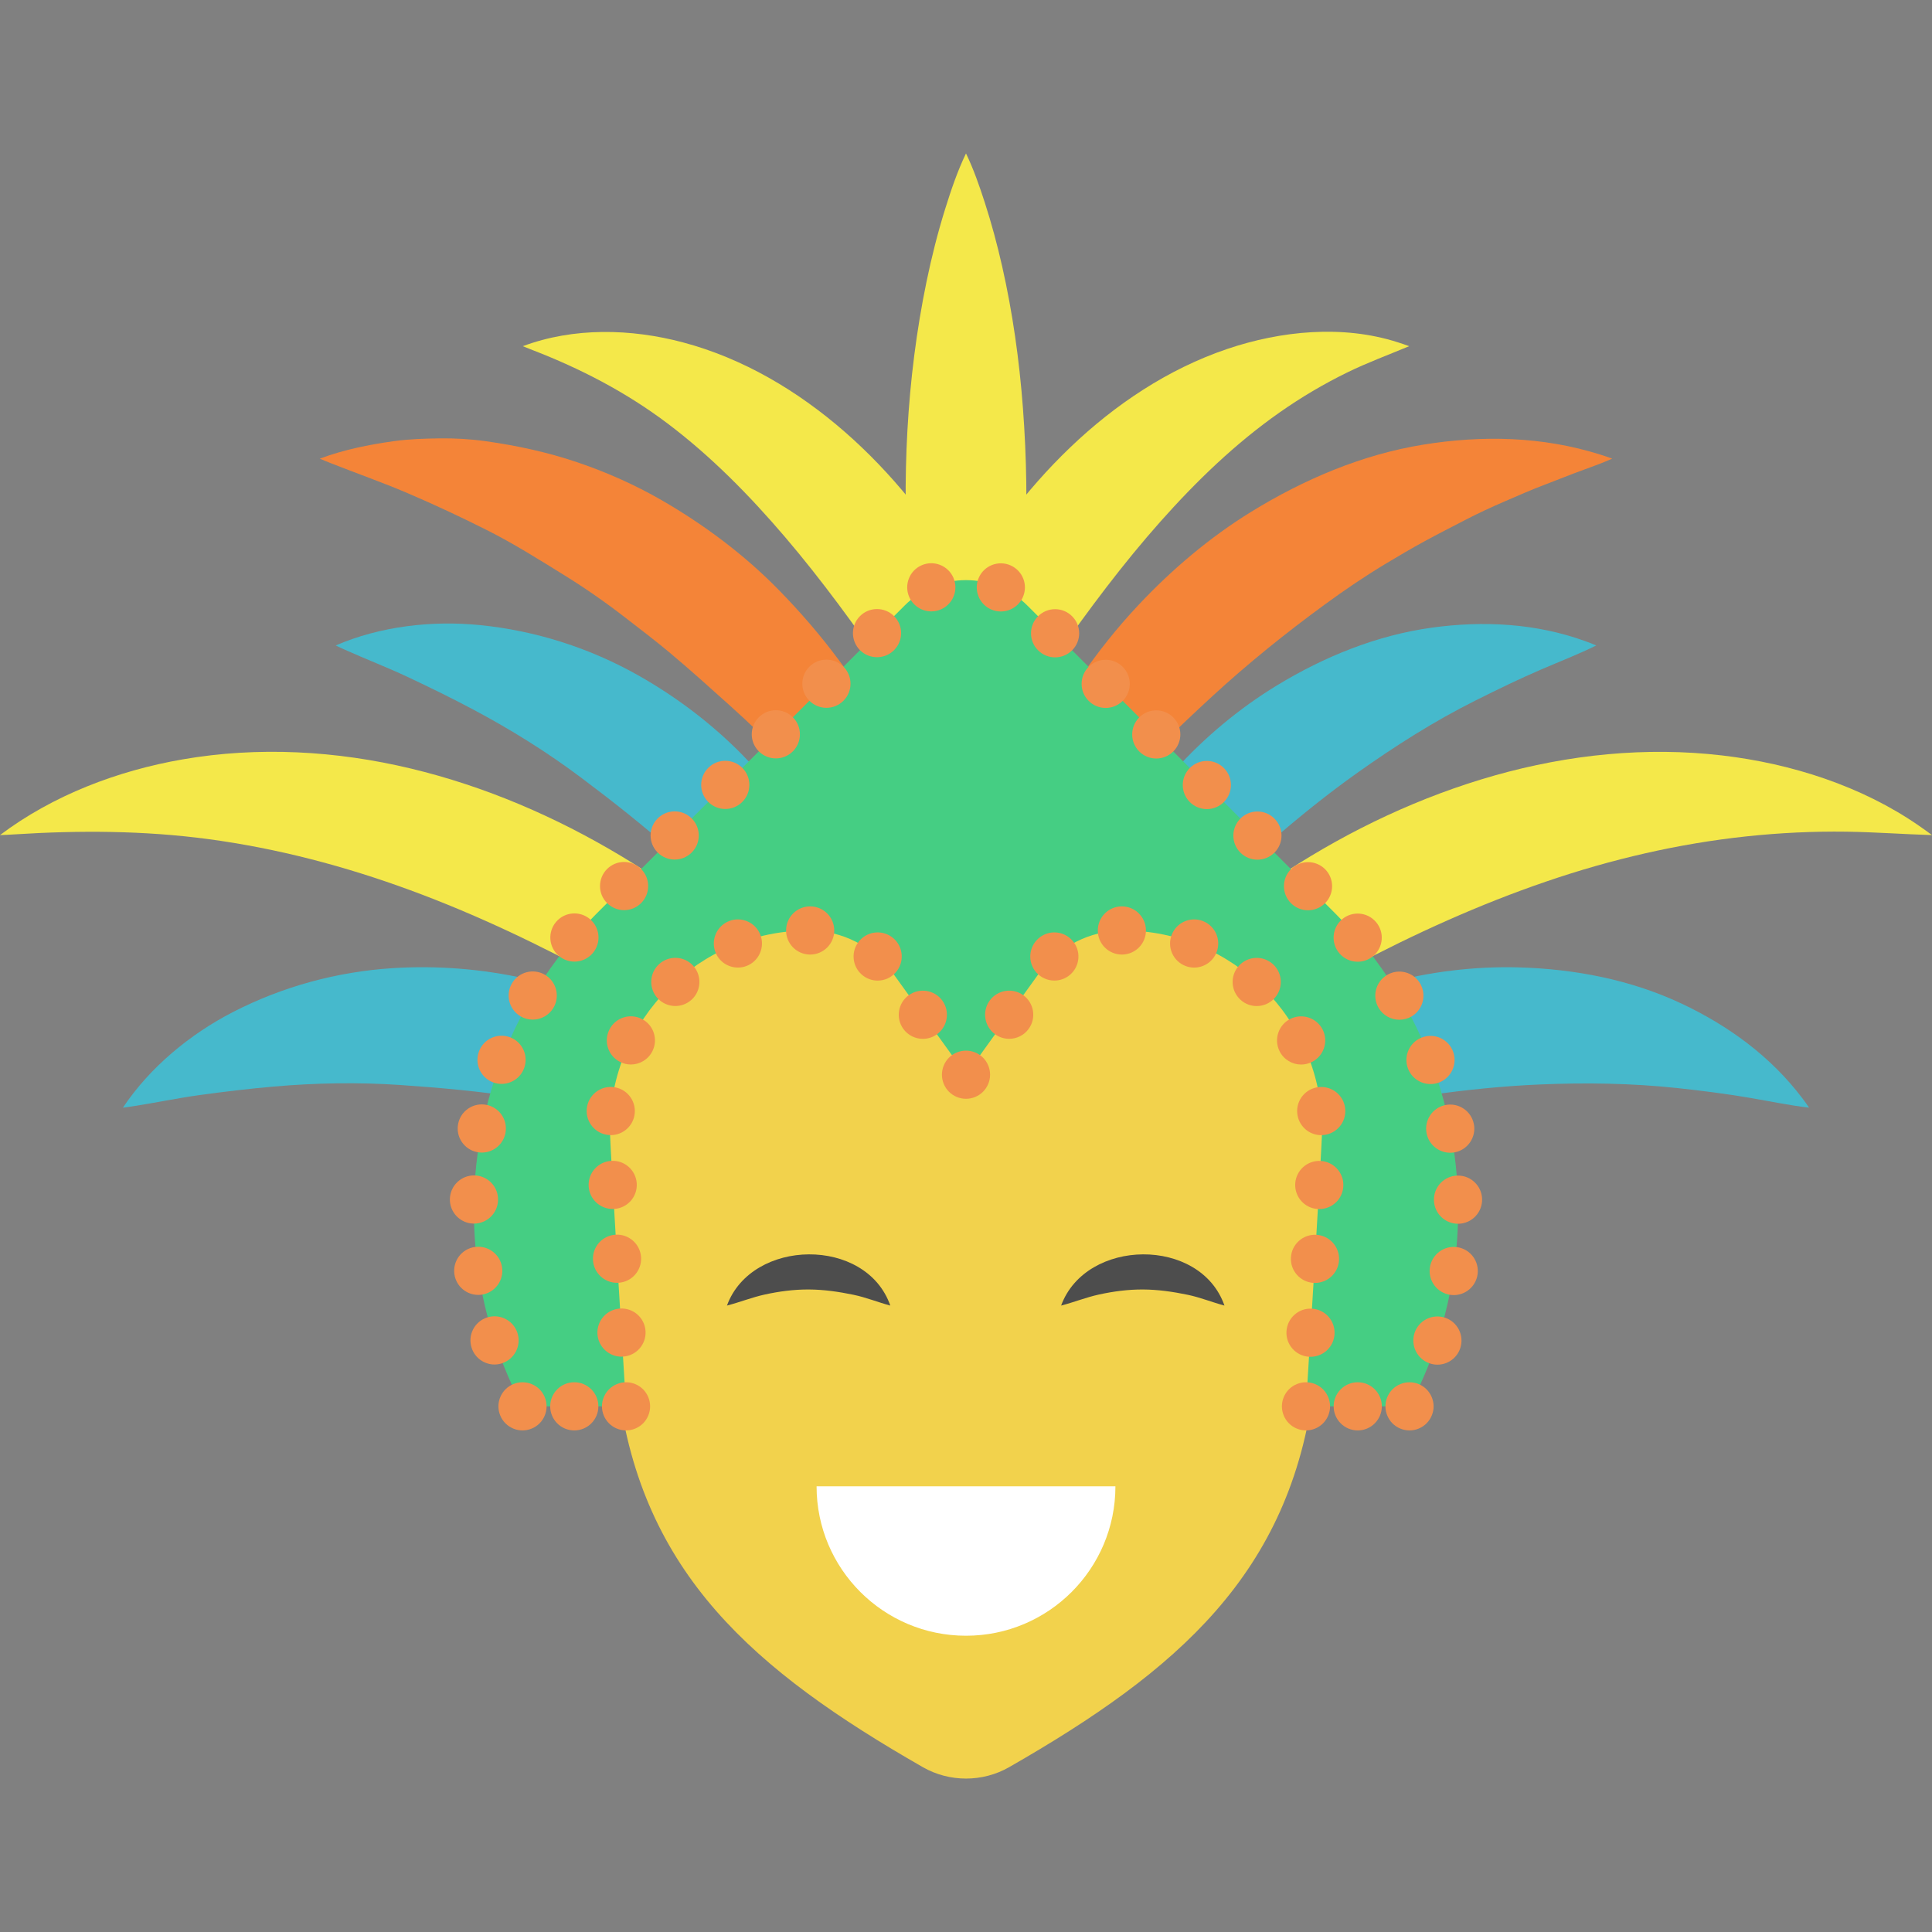 <?xml version="1.0" encoding="iso-8859-1"?>
<!-- Generator: Adobe Illustrator 19.1.0, SVG Export Plug-In . SVG Version: 6.00 Build 0)  -->
<svg version="1.1" id="Capa_1" xmlns="http://www.w3.org/2000/svg" xmlns:xlink="http://www.w3.org/1999/xlink" x="0px" y="0px"
	 viewBox="0 0 481.265 481.265" style="enable-background:new 0 0 481.265 481.265;" xml:space="preserve">
<rect x="0" y="0" width="481.265" height="481.265" fill="#808080" stroke="none"/>
<g>
	<path style="fill:#F4E84A;" d="M240.632,209.765c-2.042-4.258-3.581-8.785-4.99-13.285c-1.691-5.396-3.118-10.868-4.32-16.392
		c-2.551-11.723-4.151-23.659-4.979-35.624c-1.713-24.752-0.572-49.931,4.448-74.26c1.261-6.109,2.785-12.166,4.642-18.121
		c1.465-4.696,3.057-9.427,5.199-13.863c1.883,3.899,3.32,8.031,4.653,12.145c1.697,5.236,3.125,10.556,4.341,15.923
		c2.631,11.606,4.289,23.441,5.185,35.304c1.872,24.807,0.794,50.077-4.04,74.505c-1.214,6.135-2.681,12.223-4.483,18.213
		C244.714,199.542,243,204.827,240.632,209.765z"/>
	<path style="fill:#F4E84A;" d="M264.092,230.281c-7.083-9.357-13.671-19.085-20.205-28.83
		c-7.552-11.264-15.014-22.595-22.737-33.743c-8.059-11.632-16.371-23.125-25.563-33.896c-8.869-10.392-18.499-20.209-29.441-28.432
		c-10.255-7.707-21.515-13.552-33.458-18.165c-0.822-0.318-1.644-0.639-2.457-0.979c12.673-4.735,26.95-4.39,39.89-0.95
		c15.017,3.992,28.644,12.111,40.296,22.278c11.715,10.223,21.515,22.595,29.49,35.91c7.84,13.09,13.94,27.227,18.175,41.883
		c3.896,13.481,6.545,27.775,6.172,41.856C264.228,228.235,264.187,229.261,264.092,230.281z"/>
	<path style="fill:#F48438;" d="M235.137,229.863c-8.668-8.805-17.084-17.855-25.666-26.744c-8.977-9.299-17.99-18.68-27.609-27.322
		c-5.025-4.515-10.032-9.034-15.217-13.367c-3.6-3.009-7.344-5.835-11.052-8.708c-4.704-3.645-9.714-7.137-14.772-10.274
		c-6.423-3.982-12.822-8.022-19.583-11.423c-6.504-3.271-13.055-6.337-19.75-9.197c-6.264-2.676-12.683-4.92-19.015-7.42
		c-0.945-0.373-1.887-0.753-2.817-1.16c5.977-2.226,12.146-3.473,18.445-4.352c3.765-0.525,7.623-0.643,11.424-0.696
		c3.773-0.053,7.755,0.181,11.492,0.708c7.794,1.1,15.359,2.73,22.821,5.257c7.26,2.459,14.356,5.612,21,9.447
		c10.509,6.065,20.495,13.517,29.005,22.193c10.925,11.137,20.324,23.524,27.496,37.415c6.704,12.984,12.011,27.294,13.54,41.908
		C235.008,227.372,235.091,228.614,235.137,229.863z"/>
	<path style="fill:#46B9CC;" d="M219.672,261.941c-8.136-7.531-15.969-15.387-23.88-23.153c-9.046-8.88-18.123-17.742-27.611-26.152
		c-7.599-6.736-15.496-12.981-23.615-19.066c-8.399-6.295-17.463-11.923-26.726-16.844c-5.412-2.875-10.884-5.558-16.433-8.16
		c-5.088-2.386-10.338-4.401-15.462-6.702c-0.777-0.349-1.553-0.704-2.316-1.083c11.113-4.785,23.951-6.265,35.943-5.066
		c13.82,1.383,27.304,5.68,39.403,12.511c9.526,5.379,18.441,12.131,26.092,19.961c9.633,9.86,17.778,21.007,23.84,33.413
		c5.601,11.461,9.878,24.14,10.681,36.949C219.659,259.681,219.683,260.809,219.672,261.941z"/>
	<path style="fill:#F4E84A;" d="M230.972,293.649c-12.443-7.889-24.745-15.998-37.208-23.855
		c-14.295-9.012-28.734-17.801-43.581-25.878c-15.509-8.436-31.459-16.094-48.042-22.187c-16.274-5.979-33.08-10.411-50.278-12.709
		c-16.011-2.139-32.146-2.198-48.245-1.176c-1.205,0.077-2.411,0.143-3.618,0.179c13.201-9.945,29.314-16.056,45.523-18.863
		c18.81-3.258,38.25-2.16,56.775,2.274c18.531,4.436,36.204,12.053,52.513,21.86c16.098,9.68,30.878,21.587,43.9,35.116
		c11.885,12.347,22.849,26.268,30.57,41.633C229.877,291.229,230.46,292.425,230.972,293.649z"/>
	<path style="fill:#F4E84A;" d="M217.172,230.281c-0.562-6.033-0.069-12.238,0.611-18.24c0.824-7.272,2.185-14.475,4.001-21.564
		c3.759-14.664,9.398-28.874,16.748-42.109c7.513-13.531,16.836-26.164,28.027-36.886c11.186-10.716,24.415-19.574,39.151-24.558
		c13.402-4.533,28.765-6.057,42.432-1.675c0.968,0.31,1.937,0.629,2.889,0.985c-5.177,2.17-10.427,4.094-15.477,6.568
		c-5.822,2.852-11.423,6.167-16.732,9.886c-11.057,7.746-20.786,17.14-29.735,27.211c-9.377,10.553-17.833,21.893-25.933,33.443
		c-7.944,11.328-15.568,22.878-23.273,34.369c-6.883,10.266-13.725,20.593-21.137,30.489
		C218.225,228.897,217.697,229.588,217.172,230.281z"/>
	<path style="fill:#F48438;" d="M246.127,229.863c0.241-6.402,1.556-12.775,3.253-18.938c2.023-7.345,4.691-14.5,7.929-21.397
		c6.659-14.187,15.552-27.389,26.284-38.819c8.304-8.843,17.761-16.867,28.109-23.236c13.096-8.06,27.555-14.234,42.808-16.706
		c14.724-2.386,29.745-2.064,44.044,2.448c1.025,0.323,2.049,0.657,3.056,1.033c-2.304,1.01-4.666,1.898-7.033,2.747
		c-3.361,1.206-6.657,2.571-9.998,3.831c-3.267,1.232-6.487,2.668-9.695,4.048c-3.37,1.449-6.755,3.022-10.009,4.711
		c-3.328,1.728-6.659,3.417-9.952,5.212c-3.302,1.8-6.544,3.703-9.767,5.643c-5.146,3.099-10.156,6.496-15.007,10.039
		c-9.833,7.181-19.287,14.795-28.254,23.045c-9.016,8.296-17.738,16.884-26.286,25.664c-9.161,9.409-18.133,19-27.275,28.428
		C247.602,228.369,246.864,229.115,246.127,229.863z"/>
	<path style="fill:#46B9CC;" d="M261.592,261.941c-0.053-5.664,0.9-11.344,2.219-16.838c1.553-6.466,3.709-12.776,6.389-18.862
		c5.565-12.635,13.231-24.172,22.477-34.405c7.333-8.115,16.024-15.391,25.379-21.082c11.79-7.173,24.836-12.497,38.57-14.398
		c12.885-1.784,26.051-1.1,38.342,3.384c0.896,0.327,1.79,0.664,2.666,1.042c-4.434,2.197-9.096,3.995-13.641,5.95
		c-5.585,2.403-11.049,5.066-16.487,7.785c-10.24,5.12-20.045,11.357-29.373,17.979c-7.441,5.283-14.575,11.045-21.463,17.026
		c-9.612,8.346-18.827,17.123-27.91,26.039c-8.39,8.236-16.706,16.556-25.267,24.615
		C262.864,260.768,262.227,261.353,261.592,261.941z"/>
	<g>
		<path style="fill:#46B9CC;" d="M199.801,286.757c-10.983-1.9-21.889-4.243-32.81-6.465c-12.304-2.503-24.621-4.932-37.031-6.849
			c-10.083-1.558-20.168-2.482-30.337-3.173c-10.418-0.708-21.039-0.517-31.435,0.393c-6.168,0.54-12.284,1.268-18.418,2.113
			c-5.567,0.767-11.068,1.933-16.619,2.791c-0.842,0.13-1.686,0.254-2.533,0.352c6.72-10.062,16.685-18.29,27.398-23.809
			c12.316-6.345,25.897-10.047,39.724-10.937c11.108-0.715,22.403,0.184,33.263,2.622c13.311,2.988,26.107,7.944,37.816,14.976
			c10.936,6.568,21.424,14.877,29.068,25.187C198.56,284.867,199.194,285.801,199.801,286.757z"/>
		<path style="fill:#46B9CC;" d="M281.464,286.757c3.037-4.781,6.928-9.027,11.025-12.919c4.821-4.58,10.064-8.701,15.624-12.347
			c11.447-7.509,24.02-12.955,37.217-16.535c10.625-2.882,21.972-4.287,32.991-3.979c13.915,0.389,27.859,3.051,40.516,9
			c11.709,5.503,22.314,13.225,30.142,23.618c0.574,0.762,1.14,1.531,1.67,2.324c-4.915-0.57-9.805-1.599-14.682-2.431
			c-6.048-1.033-12.142-1.808-18.242-2.459c-11.339-1.211-22.88-1.371-34.266-0.881c-9.179,0.395-18.352,1.352-27.448,2.63
			c-12.479,1.754-24.864,4.081-37.212,6.593c-11.582,2.356-23.148,4.825-34.778,6.939
			C283.169,286.465,282.316,286.609,281.464,286.757z"/>
	</g>
	<path style="fill:#F4E84A;" d="M250.292,293.649c2.936-7.01,7.157-13.584,11.443-19.829c5.04-7.344,10.631-14.324,16.618-20.917
		c12.429-13.69,26.636-25.794,42.137-35.874c15.994-10.4,33.457-18.654,51.83-23.858c18.381-5.206,37.703-7.218,56.716-4.982
		c17.185,2.02,34.717,7.602,49.021,17.533c1.08,0.75,2.157,1.51,3.207,2.301c-7.113-0.212-14.2-0.755-21.321-0.851
		c-8.284-0.112-16.596,0.289-24.834,1.164c-16.996,1.804-33.692,5.699-49.856,11.223c-16.726,5.716-32.867,13.034-48.48,21.302
		c-15.18,8.039-29.936,16.827-44.496,25.933c-13.1,8.193-26.031,16.651-39.041,24.985
		C252.258,292.407,251.274,293.027,250.292,293.649z"/>
	<path style="fill:#F2D24C;" d="M251.389,440.199L251.389,440.199c-6.623,3.795-14.892,3.795-21.516,0l0,0
		c-41.998-24.065-70.014-48.206-75.901-94.701l-9.181-83.79c-7.526-52.823,82.726-43.837,138.343-43.837l-75.664,3.73
		c55.617,0,135.337-11.216,127.812,41.607l-7.992,82.29C321.403,391.993,293.387,416.134,251.389,440.199z"/>
	<path style="fill:#FFFFFF;" d="M277.854,370.243c0,20.557-16.665,37.221-37.221,37.221s-37.221-16.665-37.221-37.221H277.854z"/>
	<g>
		<path style="fill:#4D4D4D;" d="M181.084,325.22c6.168-16.808,34.693-17.209,40.689,0c-3.076-0.822-6.024-2.035-9.153-2.685
			c-3.696-0.768-7.405-1.307-11.192-1.322c-3.676-0.014-7.344,0.473-10.926,1.257C187.286,323.174,184.257,324.403,181.084,325.22z"
			/>
		<path style="fill:#4D4D4D;" d="M264.326,325.22c6.168-16.808,34.693-17.209,40.689,0c-3.076-0.822-6.024-2.035-9.153-2.685
			c-3.696-0.768-7.405-1.307-11.192-1.322c-3.676-0.014-7.344,0.473-10.926,1.257C270.527,323.174,267.498,324.403,264.326,325.22z"
			/>
	</g>
	<path style="fill:#45CE83;" d="M357.283,266.612c-5.022-14.265-13.245-27.65-24.649-39.054l-76.713-76.713
		c-8.445-8.445-22.137-8.445-30.582,0l-29.285,29.285l-47.428,47.428c-11.404,11.404-19.617,24.789-24.649,39.044
		c-9.614,27.29-7.563,57.792,6.182,83.721h25.79c0,0-4.014-64.474-4.014-68.996c0-27.363,22.182-49.546,49.546-49.546h0.001
		c8.347,0.012,16.181,4.031,21.059,10.805l18.093,25.121l18.093-25.121c4.878-6.773,12.712-10.793,21.059-10.805h0
		c27.363,0,49.546,22.182,49.546,49.546c0,4.518-4.009,68.996-4.009,68.996h25.789C364.846,324.393,366.907,293.902,357.283,266.612
		z"/>
	<g>
		<path style="fill:#F28F4C;" d="M130.156,356.321c-1.58,0-3.12-0.64-4.24-1.76c-1.12-1.11-1.76-2.66-1.76-4.24s0.64-3.12,1.76-4.24
			c1.12-1.12,2.66-1.76,4.24-1.76c1.58,0,3.13,0.64,4.25,1.76c1.11,1.11,1.75,2.66,1.75,4.24s-0.64,3.13-1.75,4.24
			C133.285,355.681,131.735,356.321,130.156,356.321z"/>
		<path style="fill:#F28F4C;" d="M137.055,350.321c0-3.31,2.68-6,6-6l0,0c3.31,0,6,2.69,6,6l0,0c0,3.32-2.69,6-6,6l0,0
			C139.735,356.321,137.055,353.641,137.055,350.321z"/>
		<path style="fill:#F28F4C;" d="M155.946,356.321c-1.58,0-3.12-0.64-4.24-1.76c-1.12-1.11-1.76-2.66-1.76-4.24s0.64-3.13,1.76-4.24
			c1.12-1.12,2.66-1.76,4.24-1.76c1.58,0,3.13,0.64,4.25,1.76c1.11,1.12,1.75,2.66,1.75,4.24s-0.64,3.13-1.75,4.24
			C159.075,355.681,157.525,356.321,155.946,356.321z"/>
		<path style="fill:#F28F4C;" d="M148.825,332.311c-0.2-3.31,2.32-6.15,5.62-6.35l0,0c3.31-0.21,6.16,2.31,6.36,5.62l0,0
			c0.2,3.31-2.32,6.15-5.62,6.35l0,0c-0.13,0.01-0.25,0.02-0.37,0.02l0,0C151.665,337.951,149.025,335.491,148.825,332.311z
			 M147.715,313.911L147.715,313.911L147.715,313.911c-0.2-3.31,2.32-6.15,5.63-6.35l0,0c3.31-0.19,6.15,2.33,6.35,5.64l0,0
			c0.19,3.3-2.33,6.15-5.63,6.34l0,0c-0.13,0.01-0.25,0.01-0.37,0.01l0,0C150.545,319.551,147.906,317.101,147.715,313.911z
			 M146.635,295.501L146.635,295.501L146.635,295.501c-0.19-3.31,2.34-6.14,5.65-6.33l0,0c3.31-0.19,6.14,2.34,6.33,5.65l0,0
			c0.19,3.31-2.34,6.14-5.65,6.33l0,0c-0.11,0.01-0.23,0.01-0.34,0.01l0,0C149.465,301.161,146.815,298.701,146.635,295.501z
			 M151.595,282.731c-3.3-0.3-5.73-3.22-5.43-6.52l0,0c0.3-3.3,3.22-5.73,6.52-5.43l0,0c3.3,0.3,5.73,3.23,5.43,6.52l0,0
			c-0.28,3.12-2.9,5.46-5.97,5.46l0,0C151.965,282.761,151.785,282.751,151.595,282.731z M154.465,264.531
			c-2.96-1.48-4.16-5.09-2.67-8.05l0,0c1.48-2.97,5.08-4.16,8.05-2.68l0,0c2.96,1.48,4.16,5.09,2.67,8.05l0,0
			c-1.05,2.1-3.17,3.32-5.37,3.32l0,0C156.245,265.171,155.325,264.961,154.465,264.531z M225.015,256.292
			c-1.94-2.69-1.33-6.44,1.36-8.38l0,0c2.69-1.94,6.44-1.33,8.38,1.36l0,0c1.93,2.69,1.32,6.44-1.37,8.38l0,0
			c-1.06,0.76-2.28,1.13-3.5,1.13l0,0C228.025,258.781,226.185,257.911,225.015,256.292z M163.775,248.631
			c-2.22-2.46-2.04-6.25,0.42-8.48l0,0l0,0l0,0c2.46-2.22,6.25-2.04,8.48,0.42l0,0c2.22,2.45,2.03,6.25-0.42,8.48v-0.01
			c-1.15,1.04-2.59,1.56-4.03,1.56l0,0C166.595,250.601,164.965,249.931,163.775,248.631z M214.665,242.771
			c-2.49-2.19-2.73-5.98-0.54-8.47l0,0c2.19-2.49,5.98-2.73,8.47-0.54l0,0l0,0l0,0c2.48,2.19,2.72,5.99,0.53,8.47l0,0
			c-1.18,1.35-2.84,2.04-4.5,2.04l0,0C217.215,244.271,215.805,243.771,214.665,242.771z M178.205,237.161
			c-1.18-3.09,0.37-6.56,3.47-7.74l0,0c0,0,0,0-0.01,0l0,0c3.1-1.18,6.57,0.37,7.75,3.46l0,0c1.18,3.1-0.37,6.57-3.46,7.75h-0.01
			c-0.7,0.27-1.42,0.39-2.14,0.39l0,0C181.395,241.021,179.115,239.561,178.205,237.161z M201.725,237.781
			c-3.31-0.05-5.96-2.77-5.91-6.08l0,0c0.04-3.32,2.77-5.96,6.08-5.92l0,0c3.32,0.05,5.96,2.77,5.92,6.09l0,0
			c-0.05,3.28-2.73,5.91-6,5.91l0,0C201.785,237.781,201.755,237.781,201.725,237.781z"/>
		<path style="fill:#F28F4C;" d="M240.635,273.711c-1.58,0-3.13-0.64-4.25-1.76c-1.11-1.12-1.75-2.67-1.75-4.24
			c0-1.58,0.64-3.13,1.75-4.25c1.12-1.11,2.67-1.75,4.25-1.75c1.58,0,3.12,0.64,4.24,1.75c1.12,1.12,1.76,2.67,1.76,4.25
			c0,1.57-0.64,3.12-1.76,4.24S242.215,273.711,240.635,273.711z"/>
		<path style="fill:#F28F4C;" d="M326.085,337.971c-3.31-0.2-5.83-3.05-5.62-6.36v0.01c0.2-3.31,3.04-5.83,6.35-5.63l0,0
			c3.31,0.2,5.82,3.05,5.62,6.36l0,0c-0.19,3.18-2.83,5.63-5.98,5.63l0,0C326.335,337.981,326.205,337.981,326.085,337.971z
			 M327.205,319.571c-3.31-0.2-5.83-3.04-5.63-6.34v-0.01c0.19-3.3,3.03-5.82,6.34-5.63l0,0c3.31,0.2,5.83,3.04,5.64,6.35l0,0
			c-0.2,3.19-2.84,5.64-5.99,5.64l0,0C327.446,319.581,327.325,319.581,327.205,319.571z M328.295,301.171
			c-3.31-0.18-5.84-3.02-5.65-6.33l0,0c0.19-3.3,3.02-5.83,6.33-5.65l0,0c3.31,0.19,5.84,3.03,5.65,6.33l0,0
			c-0.18,3.2-2.82,5.66-5.98,5.66l0,0C328.535,301.181,328.415,301.181,328.295,301.171z M323.145,277.311
			c-0.3-3.3,2.13-6.21,5.43-6.52l0,0c3.3-0.3,6.22,2.13,6.52,5.43l0,0c0,0,0,0,0,0.01l0,0c0.3,3.29-2.13,6.21-5.43,6.51l0,0
			c-0.18,0.02-0.37,0.03-0.55,0.03l0,0C326.045,282.771,323.435,280.431,323.145,277.311z M318.745,261.861
			c-1.48-2.96-0.28-6.57,2.68-8.05l0,0c2.97-1.48,6.57-0.28,8.06,2.68l0,0c1.48,2.96,0.28,6.57-2.68,8.05l0,0
			c-0.87,0.43-1.78,0.64-2.69,0.64l0,0C321.915,265.181,319.805,263.961,318.745,261.861z M247.885,257.641
			c-2.69-1.94-3.3-5.69-1.37-8.37l0,0c1.94-2.69,5.69-3.3,8.38-1.37l0,0c2.69,1.94,3.3,5.69,1.36,8.38l0,0
			c-1.17,1.63-3.01,2.49-4.87,2.49l0,0C250.165,258.771,248.946,258.411,247.885,257.641z M309.025,249.051L309.025,249.051
			c-2.46-2.22-2.65-6.02-0.42-8.47l0,0c2.23-2.46,6.02-2.64,8.47-0.42l0,0c0,0,0,0,0.01,0l0,0c2.45,2.23,2.64,6.02,0.41,8.48l0,0
			c-1.18,1.31-2.81,1.97-4.45,1.97l0,0C311.615,250.611,310.165,250.101,309.025,249.051z M258.135,242.231
			c-2.19-2.49-1.94-6.28,0.55-8.47l0,0c2.48-2.19,6.27-1.95,8.46,0.54l0,0c2.19,2.49,1.95,6.28-0.54,8.47l0,0
			c-1.14,1-2.55,1.49-3.96,1.49l0,0C260.985,244.261,259.325,243.571,258.135,242.231z M295.325,240.631
			c-3.1-1.18-4.65-4.65-3.46-7.74l0,0c1.18-3.1,4.65-4.65,7.74-3.47l0,0c3.1,1.19,4.65,4.65,3.46,7.75l0,0
			c-0.91,2.39-3.19,3.86-5.6,3.86l0,0C296.755,241.031,296.025,240.901,295.325,240.631z M273.465,231.871
			c-0.05-3.32,2.6-6.04,5.91-6.09l0,0l0,0l0,0c3.31-0.04,6.04,2.61,6.08,5.92l0,0c0.05,3.31-2.6,6.04-5.91,6.08l0,0
			c-0.03,0-0.06,0-0.08,0l0,0C276.185,237.781,273.505,235.151,273.465,231.871z"/>
		<path style="fill:#F28F4C;" d="M325.325,356.321c-1.58,0-3.13-0.64-4.25-1.76c-1.11-1.11-1.75-2.66-1.75-4.24s0.64-3.12,1.75-4.24
			c1.12-1.12,2.67-1.76,4.25-1.76c1.57,0,3.12,0.64,4.24,1.76c1.11,1.12,1.76,2.66,1.76,4.24s-0.65,3.13-1.76,4.24
			C328.446,355.681,326.895,356.321,325.325,356.321z"/>
		<path style="fill:#F28F4C;" d="M332.215,350.321c0-3.31,2.69-6,6-6l0,0c3.31,0,6,2.69,6,6l0,0c0,3.31-2.69,6-6,6l0,0
			C334.905,356.321,332.215,353.631,332.215,350.321z"/>
		<path style="fill:#F28F4C;" d="M351.115,356.321c-1.58,0-3.13-0.64-4.25-1.76c-1.11-1.11-1.75-2.66-1.75-4.24s0.64-3.12,1.75-4.24
			c1.12-1.12,2.67-1.76,4.25-1.76c1.57,0,3.12,0.64,4.24,1.76c1.11,1.12,1.76,2.66,1.76,4.24s-0.65,3.13-1.76,4.24
			C354.235,355.681,352.696,356.321,351.115,356.321z"/>
		<path style="fill:#F28F4C;" d="M356.205,339.641c-3.15-1.03-4.87-4.42-3.85-7.57l0,0c1.03-3.15,4.42-4.87,7.57-3.84l0,0
			c3.15,1.03,4.87,4.42,3.84,7.57l0,0c-0.82,2.53-3.17,4.14-5.7,4.14l0,0C357.446,339.941,356.825,339.841,356.205,339.641z
			 M117.485,335.751L117.485,335.751c-1.03-3.15,0.69-6.53,3.84-7.56l0,0c3.15-1.03,6.54,0.69,7.57,3.84l0,0
			c1.03,3.15-0.7,6.54-3.85,7.57l0,0c-0.61,0.2-1.24,0.3-1.86,0.3l0,0C120.665,339.901,118.305,338.292,117.485,335.751z
			 M361.255,322.542c-3.28-0.48-5.55-3.52-5.07-6.8l0,0c0.48-3.28,3.53-5.55,6.81-5.07l0,0c3.28,0.48,5.54,3.52,5.07,6.8l0,0
			c-0.44,2.99-3,5.14-5.93,5.14l0,0C361.845,322.611,361.555,322.581,361.255,322.542z M113.196,317.431L113.196,317.431
			c-0.48-3.28,1.79-6.33,5.07-6.8l0,0c3.28-0.48,6.33,1.79,6.8,5.07l0,0c0.48,3.28-1.79,6.32-5.07,6.8l0,0
			c-0.29,0.04-0.58,0.06-0.87,0.06l0,0C116.196,322.561,113.635,320.421,113.196,317.431z M357.196,298.991
			c-0.08-3.32,2.54-6.07,5.85-6.15l0,0c3.32-0.08,6.07,2.54,6.15,5.85l0,0c0.08,3.31-2.54,6.07-5.85,6.15l0,0c-0.05,0-0.1,0-0.15,0
			l0,0C359.946,304.841,357.275,302.251,357.196,298.991z M117.915,304.801c-3.31-0.09-5.93-2.84-5.85-6.15l0,0
			c0.09-3.32,2.84-5.93,6.15-5.85l0,0c3.31,0.08,5.93,2.83,5.85,6.15l0,0c-0.08,3.26-2.75,5.85-5.99,5.85l0,0
			C118.025,304.801,117.965,304.801,117.915,304.801z M355.365,282.311c-0.64-3.26,1.48-6.41,4.73-7.05l0,0
			c3.25-0.64,6.4,1.48,7.04,4.73h0.01c0.63,3.25-1.48,6.4-4.73,7.05l0,0c-0.39,0.07-0.78,0.11-1.17,0.11l0,0
			C358.435,287.151,355.926,285.171,355.365,282.311z M118.855,286.991c-3.25-0.64-5.37-3.79-4.73-7.04l0,0
			c0.64-3.26,3.8-5.37,7.05-4.73l0,0c3.25,0.64,5.37,3.79,4.73,7.05l0,0c-0.57,2.86-3.07,4.84-5.88,4.84l0,0
			C119.635,287.111,119.245,287.071,118.855,286.991z M350.735,266.181c-1.18-3.09,0.37-6.56,3.46-7.74l0,0
			c3.1-1.19,6.57,0.36,7.75,3.46l0,0c1.18,3.09-0.37,6.56-3.46,7.75l0,0c-0.71,0.26-1.43,0.39-2.14,0.39l0,0
			C353.926,270.042,351.645,268.571,350.735,266.181z M122.785,269.601c-3.09-1.18-4.64-4.65-3.45-7.75l0,0
			c1.18-3.09,4.65-4.64,7.75-3.45l0,0c3.09,1.18,4.64,4.65,3.45,7.75l0,0c-0.91,2.39-3.19,3.85-5.6,3.85l0,0
			C124.215,270.001,123.495,269.871,122.785,269.601z M343.426,251.091L343.426,251.091L343.426,251.091
			c-1.69-2.84-0.76-6.53,2.09-8.22l0,0c2.84-1.7,6.53-0.76,8.22,2.08l0,0c1.7,2.85,0.76,6.53-2.08,8.23l0,0
			c-0.97,0.57-2.02,0.84-3.07,0.84l0,0C346.545,254.021,344.555,252.981,343.426,251.091z M129.625,253.141
			c-2.84-1.69-3.77-5.38-2.08-8.22l0,0c1.7-2.85,5.38-3.78,8.23-2.09l0,0c2.84,1.7,3.78,5.38,2.08,8.23l0,0l0,0l0,0
			c-1.12,1.88-3.12,2.93-5.16,2.93l0,0C131.656,253.991,130.595,253.721,129.625,253.141z M333.645,237.471
			c-2.16-2.52-1.86-6.3,0.65-8.46l0,0c2.52-2.15,6.31-1.86,8.46,0.66l0,0c2.16,2.51,1.87,6.3-0.65,8.46l0,0
			c-1.13,0.96-2.52,1.44-3.9,1.44l0,0C336.515,239.571,334.825,238.861,333.645,237.471z M139.185,238.091
			c-2.52-2.15-2.81-5.94-0.65-8.46l0,0c2.15-2.52,5.94-2.81,8.46-0.65l0,0c2.51,2.15,2.81,5.94,0.65,8.46l0,0l0,0l0,0
			c-1.19,1.39-2.87,2.1-4.56,2.1l0,0C141.705,239.541,140.315,239.061,139.185,238.091z M321.585,224.991
			c-2.34-2.34-2.34-6.14,0-8.48l0,0c2.34-2.34,6.14-2.34,8.49,0l0,0c2.34,2.34,2.34,6.14,0,8.48l0,0c-1.18,1.17-2.71,1.76-4.25,1.76
			l0,0C324.295,226.751,322.755,226.161,321.585,224.991z M151.225,224.961c-2.35-2.34-2.35-6.14,0-8.49l0,0
			c2.34-2.34,6.14-2.34,8.48,0l0,0c2.34,2.35,2.34,6.15,0,8.49l0,0c-1.17,1.17-2.71,1.76-4.24,1.76l0,0
			C153.926,226.721,152.395,226.131,151.225,224.961z M308.985,212.391c-2.34-2.34-2.34-6.14,0-8.48l0,0c2.34-2.35,6.14-2.35,8.48,0
			l0,0c2.35,2.34,2.35,6.14,0,8.48l0,0c-1.17,1.17-2.7,1.76-4.24,1.76l0,0C311.696,214.151,310.155,213.561,308.985,212.391z
			 M163.825,212.361c-2.35-2.34-2.35-6.14,0-8.49l0,0c2.34-2.34,6.14-2.34,8.48,0l0,0c2.35,2.35,2.35,6.15,0,8.49l0,0
			c-1.17,1.17-2.71,1.76-4.24,1.76l0,0C166.525,214.121,164.995,213.531,163.825,212.361z M296.385,199.791
			c-2.34-2.34-2.34-6.14,0-8.48l0,0c2.34-2.35,6.14-2.35,8.48,0l0,0c2.35,2.34,2.35,6.14,0,8.48l0,0c-1.17,1.17-2.7,1.76-4.24,1.76
			l0,0C299.095,201.551,297.555,200.961,296.385,199.791z M176.426,199.761c-2.35-2.34-2.35-6.14,0-8.49l0,0
			c2.34-2.34,6.14-2.34,8.48,0l0,0c2.35,2.35,2.35,6.15,0,8.49l0,0c-1.17,1.17-2.7,1.76-4.24,1.76l0,0
			C179.125,201.521,177.595,200.931,176.426,199.761z M283.785,187.191c-2.34-2.34-2.34-6.14,0-8.48l0,0c2.34-2.35,6.14-2.35,8.48,0
			l0,0c2.35,2.34,2.35,6.14,0,8.48l0,0c-1.17,1.17-2.7,1.76-4.24,1.76l0,0C286.495,188.951,284.955,188.361,283.785,187.191z
			 M189.025,187.161c-2.35-2.34-2.35-6.14,0-8.49l0,0c2.34-2.34,6.14-2.34,8.48,0l0,0c2.34,2.35,2.34,6.15,0,8.49l0,0
			c-1.17,1.17-2.7,1.76-4.24,1.76l0,0C191.725,188.921,190.196,188.331,189.025,187.161z M271.185,174.591
			c-2.34-2.34-2.34-6.14,0-8.48l0,0c2.34-2.35,6.14-2.35,8.48,0l0,0c2.35,2.34,2.35,6.14,0,8.48l0,0c-1.17,1.17-2.7,1.76-4.24,1.76
			l0,0C273.895,176.351,272.355,175.761,271.185,174.591z M201.625,174.561c-2.35-2.35-2.35-6.14,0-8.49l0,0
			c2.34-2.34,6.14-2.34,8.48,0l0,0c2.35,2.35,2.35,6.14,0,8.49l0,0c-1.17,1.17-2.7,1.76-4.24,1.76l0,0
			C204.335,176.321,202.795,175.731,201.625,174.561z M258.585,161.991c-2.35-2.34-2.35-6.14,0-8.48l0,0c2.34-2.35,6.14-2.35,8.48,0
			l0,0c2.35,2.34,2.35,6.14,0,8.48l0,0c-1.17,1.17-2.7,1.76-4.24,1.76l0,0C261.285,163.751,259.755,163.161,258.585,161.991z
			 M214.225,161.961c-2.34-2.35-2.34-6.15,0-8.49l0,0c2.34-2.34,6.14-2.34,8.48,0l0,0c2.35,2.34,2.35,6.14,0,8.49l0,0
			c-1.17,1.17-2.7,1.75-4.24,1.75l0,0C216.926,163.711,215.395,163.131,214.225,161.961z M246.906,151.821
			c-3.04-1.33-4.42-4.87-3.09-7.91l0,0c1.33-3.03,4.87-4.41,7.9-3.08l0,0c3.04,1.33,4.42,4.86,3.09,7.9l0,0
			c-0.98,2.25-3.19,3.59-5.5,3.59l0,0C248.505,152.321,247.685,152.161,246.906,151.821z M226.485,148.701
			c-1.32-3.04,0.07-6.58,3.11-7.9l0,0c3.04-1.32,6.57,0.07,7.9,3.11l0,0c1.32,3.04-0.07,6.57-3.11,7.89l0,0l0,0l0,0
			c-0.78,0.34-1.59,0.5-2.39,0.5l0,0C229.676,152.301,227.475,150.961,226.485,148.701z"/>
	</g>
</g>
<g>
</g>
<g>
</g>
<g>
</g>
<g>
</g>
<g>
</g>
<g>
</g>
<g>
</g>
<g>
</g>
<g>
</g>
<g>
</g>
<g>
</g>
<g>
</g>
<g>
</g>
<g>
</g>
<g>
</g>
</svg>
